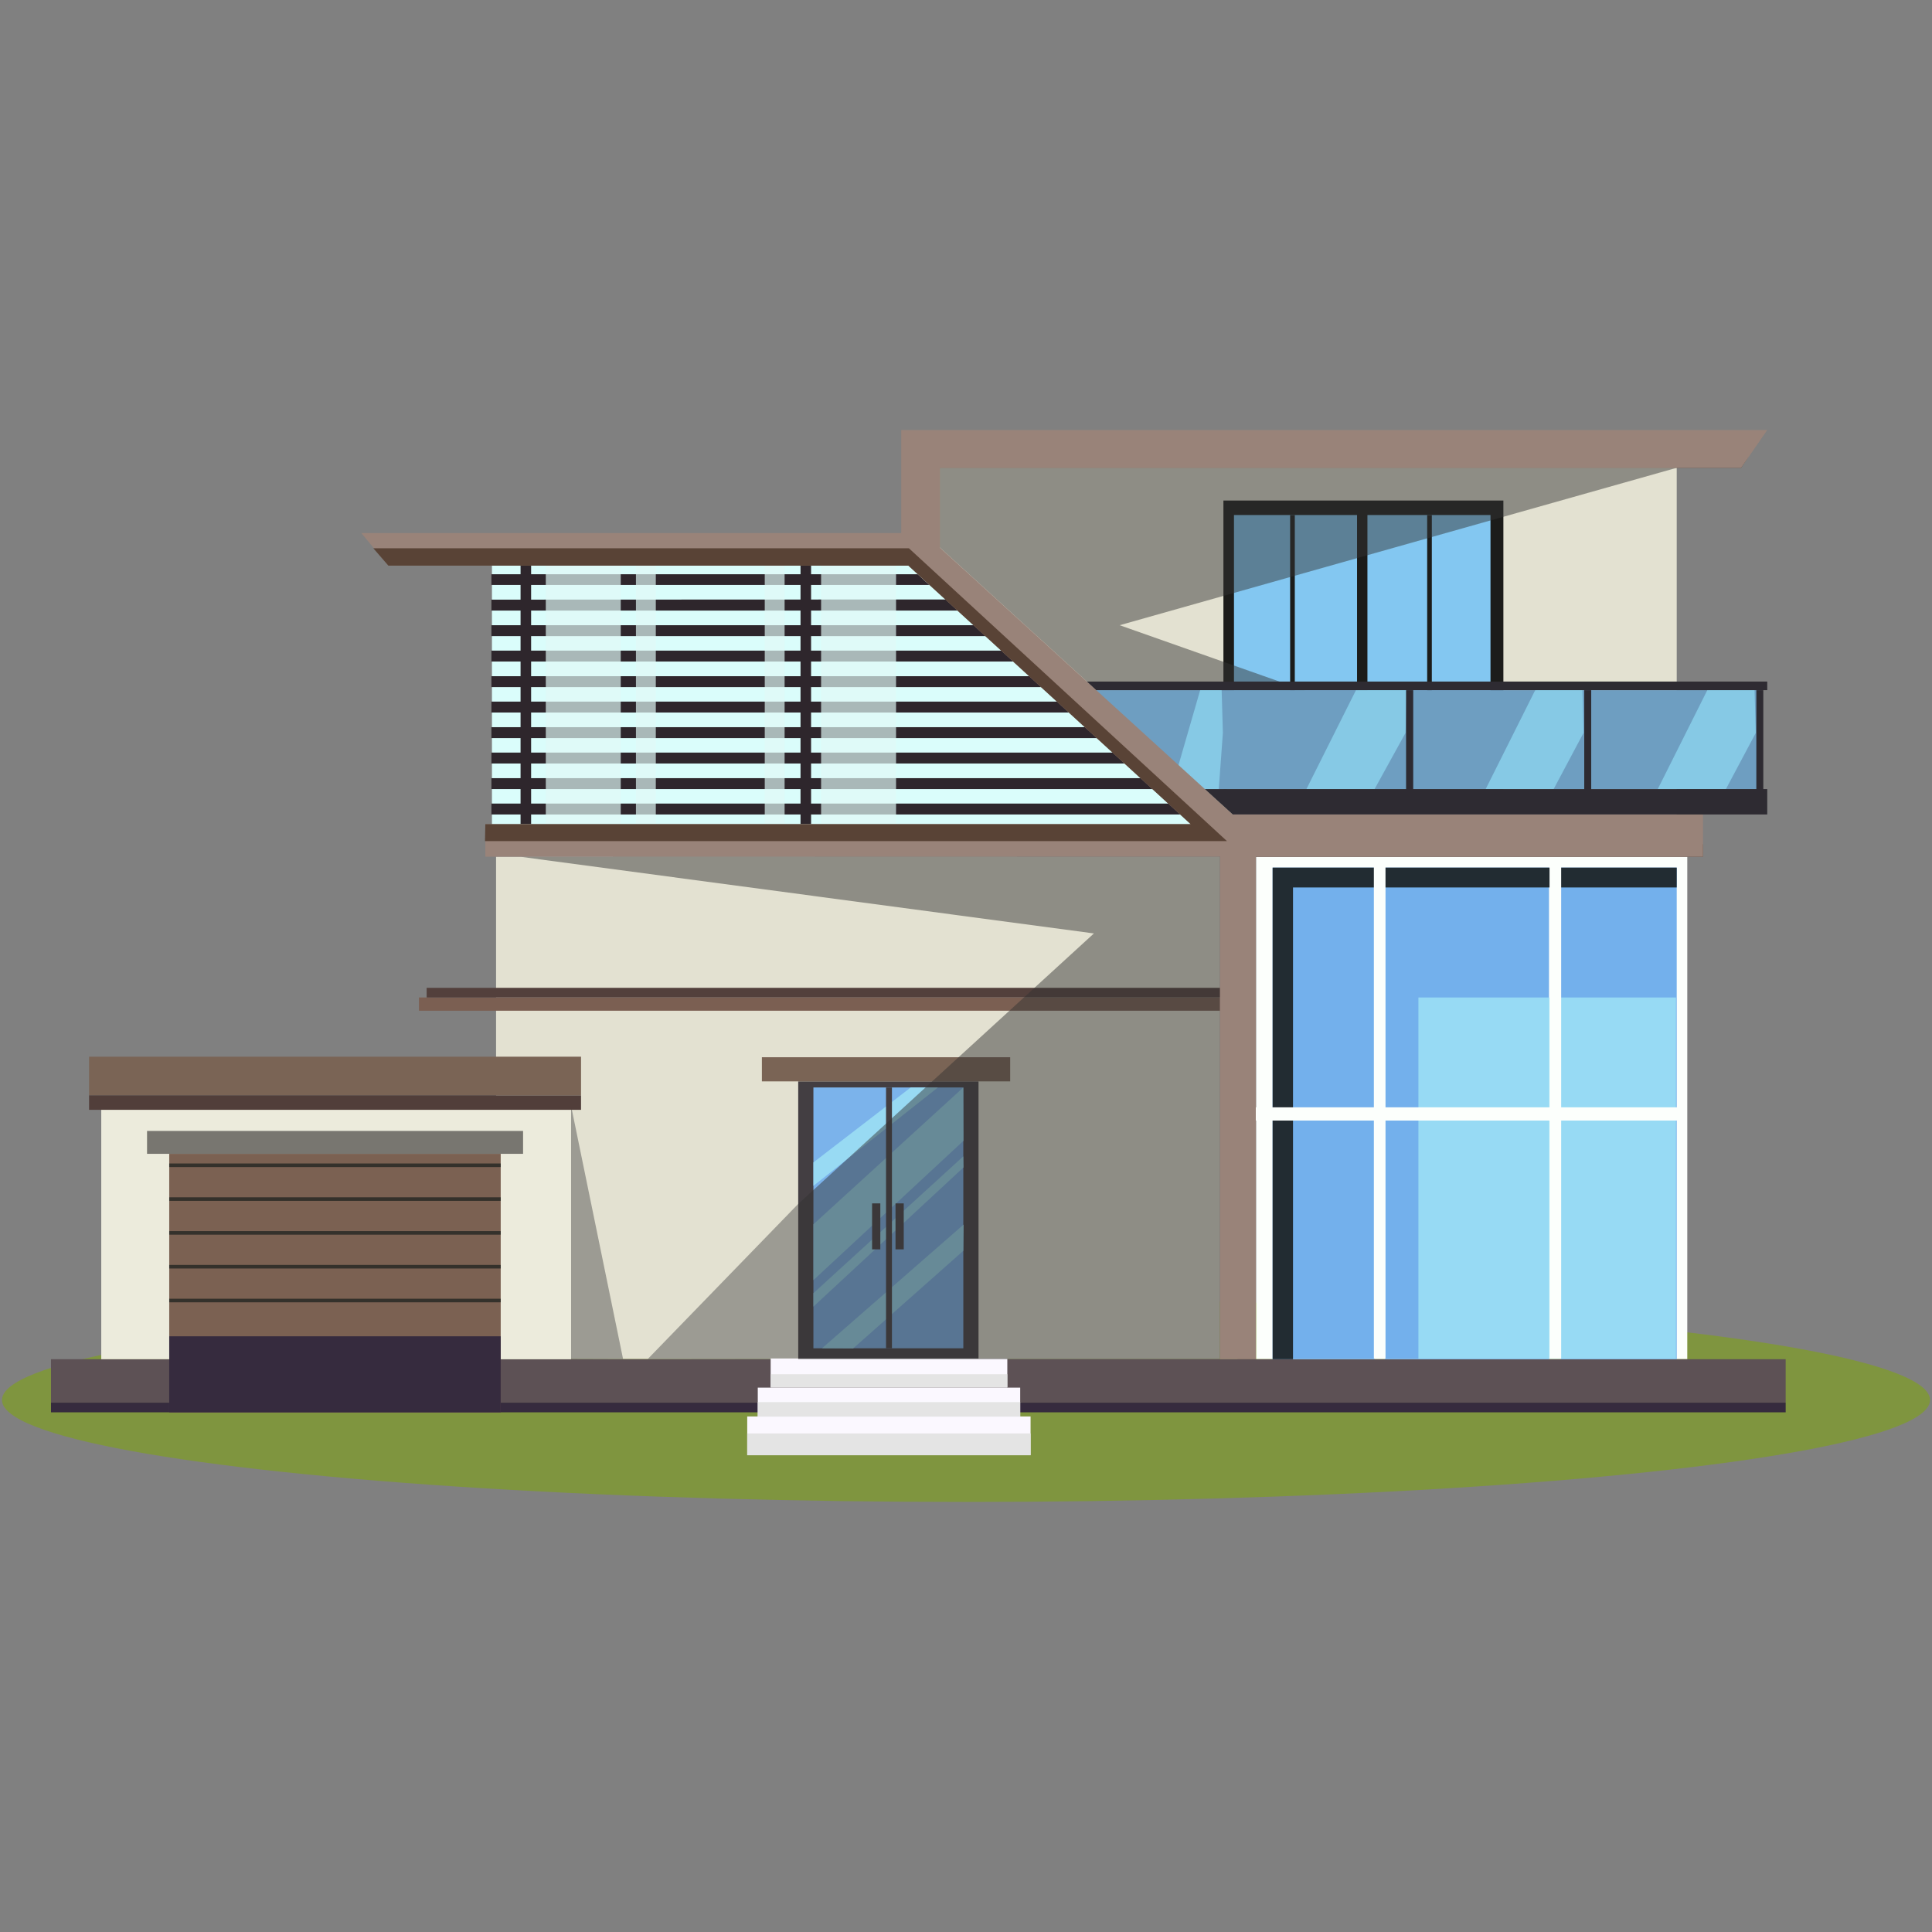 <?xml version="1.0" encoding="utf-8"?>
<!-- Generator: Adobe Illustrator 27.5.0, SVG Export Plug-In . SVG Version: 6.00 Build 0)  -->
<svg version="1.1" id="Capa_1" xmlns="http://www.w3.org/2000/svg" xmlns:xlink="http://www.w3.org/1999/xlink" x="0px" y="0px"
	 viewBox="0 0 1080 1080" style="enable-background:new 0 0 1080 1080;" xml:space="preserve">
<rect x="0" y="0" width="1080" height="1080" fill="#808080" stroke="none"/>
<style type="text/css">
	.st0{fill:#7F953F;}
	.st1{fill:#E3E1D1;}
	.st2{fill:#DAFDFB;}
	.st3{fill:#2E262C;}
	.st4{opacity:0.69;fill:#E1F9F6;enable-background:new    ;}
	.st5{fill:#1C1C1A;}
	.st6{fill:#83C7F1;}
	.st7{opacity:0.48;}
	.st8{fill:#333333;}
	.st9{fill:#7B5F52;}
	.st10{fill:#53403C;}
	.st11{fill:#5D5155;}
	.st12{fill:#362B3E;}
	.st13{fill:#FCFFFC;}
	.st14{fill:#2E2B32;}
	.st15{opacity:0.48;fill:#4F4F4F;}
	.st16{fill:#ECEBDC;}
	.st17{fill:#787670;}
	.st18{fill:#7B6152;}
	.st19{fill:#34312B;}
	.st20{fill:#7A6455;}
	.st21{fill:#513E3A;}
	.st22{fill:#433E42;}
	.st23{fill:#7BB3EB;}
	.st24{opacity:0.87;fill:#9CE0F5;enable-background:new    ;}
	.st25{fill:#73B0EC;}
	.st26{fill:#594336;}
	.st27{fill:#222C32;}
	.st28{fill:#6E9EC1;}
	.st29{opacity:0.66;fill:#91DEF7;enable-background:new    ;}
	.st30{fill:#998379;}
	.st31{fill:#FBF8FF;}
	.st32{fill:#E4E4E4;}
	.st33{opacity:0.48;fill:#333333;}
</style>
<g>
	<ellipse class="st0" cx="540" cy="782.6" rx="538.9" ry="57"/>
	<rect x="277.3" y="478.9" class="st1" width="404.6" height="280.8"/>
	<ellipse class="st0" cx="513.3" cy="786.5" rx="492.4" ry="19.1"/>
	<rect x="275" y="315.9" class="st2" width="393.5" height="150.6"/>
	<g>
		<rect x="291" y="316.2" class="st3" width="5.9" height="144.5"/>
		<polygon class="st3" points="519.5,327 274.7,327 274.7,321 513,321 		"/>
		<polygon class="st3" points="539.5,341.3 274.7,341.3 274.7,335.2 539.5,335.1 		"/>
		<rect x="274.7" y="349.5" class="st3" width="281.2" height="6.1"/>
		<rect x="274.7" y="363.7" class="st3" width="292.7" height="6.1"/>
		<rect x="274.7" y="378" class="st3" width="310.4" height="6.1"/>
		<rect x="274.7" y="392.2" class="st3" width="326.1" height="6.1"/>
		<rect x="274.7" y="406.5" class="st3" width="340.5" height="6.1"/>
		<rect x="274.7" y="420.7" class="st3" width="356.2" height="6.1"/>
		<rect x="274.7" y="435" class="st3" width="371.9" height="6.1"/>
		<rect x="274.7" y="449.2" class="st3" width="387" height="6.1"/>
	</g>
	<rect x="305.1" y="315.9" class="st4" width="41.9" height="144.5"/>
	<rect x="355.5" y="315.9" class="st4" width="11.1" height="144.5"/>
	<rect x="447.5" y="316.2" class="st3" width="5.9" height="144.5"/>
	<rect x="459" y="315.9" class="st4" width="41.9" height="144.5"/>
	<rect x="427.5" y="315.9" class="st4" width="11.1" height="144.5"/>
	<polygon class="st1" points="937.3,460.7 688.5,460.7 519.5,306.8 519.5,254.1 937.3,254.1 	"/>
	<g>
		<rect x="683.9" y="279.8" class="st5" width="156.5" height="161.4"/>
		<rect x="689.8" y="287.9" class="st6" width="68.8" height="147.2"/>
		<rect x="764.4" y="287.9" class="st6" width="68.8" height="147.2"/>
		<rect x="721.2" y="287.9" class="st5" width="2.6" height="147.2"/>
		<rect x="797.8" y="287.9" class="st5" width="2.6" height="147.2"/>
	</g>
	<g class="st7">
		<polygon class="st8" points="937.3,261.5 625.9,349.5 885.6,441.1 673.5,441.1 525.4,306.1 525.4,261.5 		"/>
	</g>
	<rect x="234.2" y="557.6" class="st9" width="455.7" height="7.4"/>
	<rect x="238.5" y="552.2" class="st10" width="447.2" height="5.4"/>
	<rect x="28.5" y="759.8" class="st11" width="969.7" height="24.3"/>
	<rect x="28.5" y="784.1" class="st12" width="969.7" height="5.4"/>
	<rect x="702.2" y="478.9" class="st13" width="241" height="280.8"/>
	<rect x="681.9" y="385.8" class="st14" width="3.9" height="55.4"/>
	<polygon class="st15" points="319.2,618 348.3,759.7 319.2,759.8 	"/>
	<rect x="56.6" y="618" class="st16" width="262.6" height="141.8"/>
	<rect x="82.2" y="632.2" class="st17" width="210.2" height="12.8"/>
	<rect x="94.6" y="645" class="st18" width="185.3" height="144.5"/>
	<rect x="94.6" y="650.4" class="st19" width="185.3" height="2"/>
	<rect x="94.6" y="669.3" class="st19" width="185.3" height="2"/>
	<rect x="94.6" y="688.2" class="st19" width="185.3" height="2"/>
	<rect x="94.6" y="707.1" class="st19" width="185.3" height="2"/>
	<rect x="94.6" y="726" class="st19" width="185.3" height="2"/>
	<rect x="94.6" y="747" class="st12" width="185.3" height="42.5"/>
	<g>
		<rect x="49.8" y="590.7" class="st20" width="275" height="21.6"/>
		<rect x="49.8" y="612.3" class="st21" width="275" height="8.1"/>
	</g>
	<polygon class="st15" points="446.2,759.8 446.2,673 362.1,759.7 	"/>
	<rect x="446.2" y="604.5" class="st22" width="100.8" height="155.3"/>
	<rect x="425.9" y="591" class="st20" width="138.8" height="13.5"/>
	<rect x="454.7" y="607.9" class="st23" width="83.8" height="145.8"/>
	<polygon class="st24" points="454.7,649.8 509.1,607.9 524.3,607.9 454.7,662.9 	"/>
	<polygon class="st24" points="538.5,607.9 454.7,684.4 454.7,715.6 538.6,637.7 	"/>
	<polygon class="st24" points="538.5,646.4 454.7,722.9 454.7,730.4 538.6,652.6 	"/>
	<polygon class="st24" points="459.5,753.7 538.7,684.5 538.5,699.2 476.9,753.8 	"/>
	<rect x="500.6" y="672.7" class="st22" width="4.6" height="25.7"/>
	<rect x="487.5" y="672.7" class="st22" width="4.6" height="25.7"/>
	<rect x="495.3" y="607.9" class="st22" width="3.3" height="145.8"/>
	<g>
		<rect x="711.4" y="485" class="st25" width="57" height="134.3"/>
		<rect x="872.5" y="485" class="st25" width="64.8" height="134.3"/>
		<rect x="774.2" y="485" class="st25" width="91.7" height="134.3"/>
		<rect x="711.4" y="625.4" class="st25" width="57" height="134.4"/>
		<rect x="872.5" y="625.4" class="st25" width="64.8" height="134.4"/>
		<rect x="774.2" y="625.4" class="st25" width="91.7" height="134.4"/>
	</g>
	<rect x="792.9" y="557.6" class="st24" width="144" height="201.9"/>
	<polygon class="st26" points="691.7,759.8 702,759.8 702,478.9 952,478.9 952,471.9 694,471.9 	"/>
	<polygon class="st26" points="525.4,306.1 519.9,301 519.9,255.8 977.1,255.8 973.3,261.5 525.4,261.5 	"/>
	<polygon class="st27" points="711.4,485 711.4,759.8 722.8,759.8 722.8,496.1 937.3,496.1 937.3,485 	"/>
	<rect x="701.9" y="619" class="st13" width="239" height="7.4"/>
	<rect x="768" y="482.6" class="st13" width="6.5" height="276.8"/>
	<rect x="866.2" y="482.6" class="st13" width="6.5" height="276.8"/>
	<polygon class="st28" points="983.4,441.1 983.4,385.8 612.2,385.8 672.8,441.1 	"/>
	<polygon class="st29" points="954.4,385.8 926.7,441.1 964.8,441.1 981.5,409.7 980.8,385.4 	"/>
	<polygon class="st29" points="858.2,385.8 830.5,441.1 868.5,441.1 885.2,409.7 884.6,385.4 	"/>
	<polygon class="st29" points="758,385.8 730.3,441.1 768.4,441.1 785.7,409.7 786.4,385.4 	"/>
	<polygon class="st29" points="670.9,385.8 658.7,428 673.1,441.5 681.3,441.1 683.6,409.7 682.9,385.4 	"/>
	<polygon class="st30" points="202,298 503.8,298 503.8,240.4 987.9,240.4 973.3,261.5 525.4,261.5 525.4,306.1 689.1,455.3 
		952,455.3 952,478.9 702,478.9 702,759.8 681.9,759.8 681.9,478.9 271.3,478.9 271.3,460.7 665.6,460.7 507.8,316.2 217.1,316.2 	
		"/>
	<polygon class="st26" points="271.1,470.2 685.9,470.2 508.1,306.5 208.7,306.5 217.1,316.2 507.8,316.2 665.6,460.7 271.3,460.7 	
		"/>
	<polygon class="st14" points="607.6,381 612.8,385.8 987.9,385.8 987.9,381 	"/>
	<polygon class="st14" points="985.7,385.8 981.8,385.8 981.8,441.1 889.5,441.1 889.5,385.8 885.6,385.8 885.6,441.1 790,441.1 
		790,385.8 786,385.8 786,441.1 673.5,441.1 689.1,455.3 987.9,455.3 987.9,441.1 985.7,441.1 	"/>
	<g>
		<rect x="430.8" y="759.4" class="st31" width="132.3" height="16.2"/>
		<rect x="423.6" y="775.7" class="st31" width="146.7" height="16.2"/>
		<rect x="417.7" y="791.8" class="st31" width="158.4" height="21.6"/>
	</g>
	<rect x="430.8" y="768.2" class="st32" width="132.3" height="7.4"/>
	<rect x="423.6" y="783.8" class="st32" width="146.7" height="8.1"/>
	<rect x="417.7" y="801.3" class="st32" width="158.4" height="12.2"/>
	<polygon class="st33" points="291.4,479 611.5,521.8 446.2,673 446.2,759.8 681.9,759.8 681.9,478.9 	"/>
</g>
</svg>
